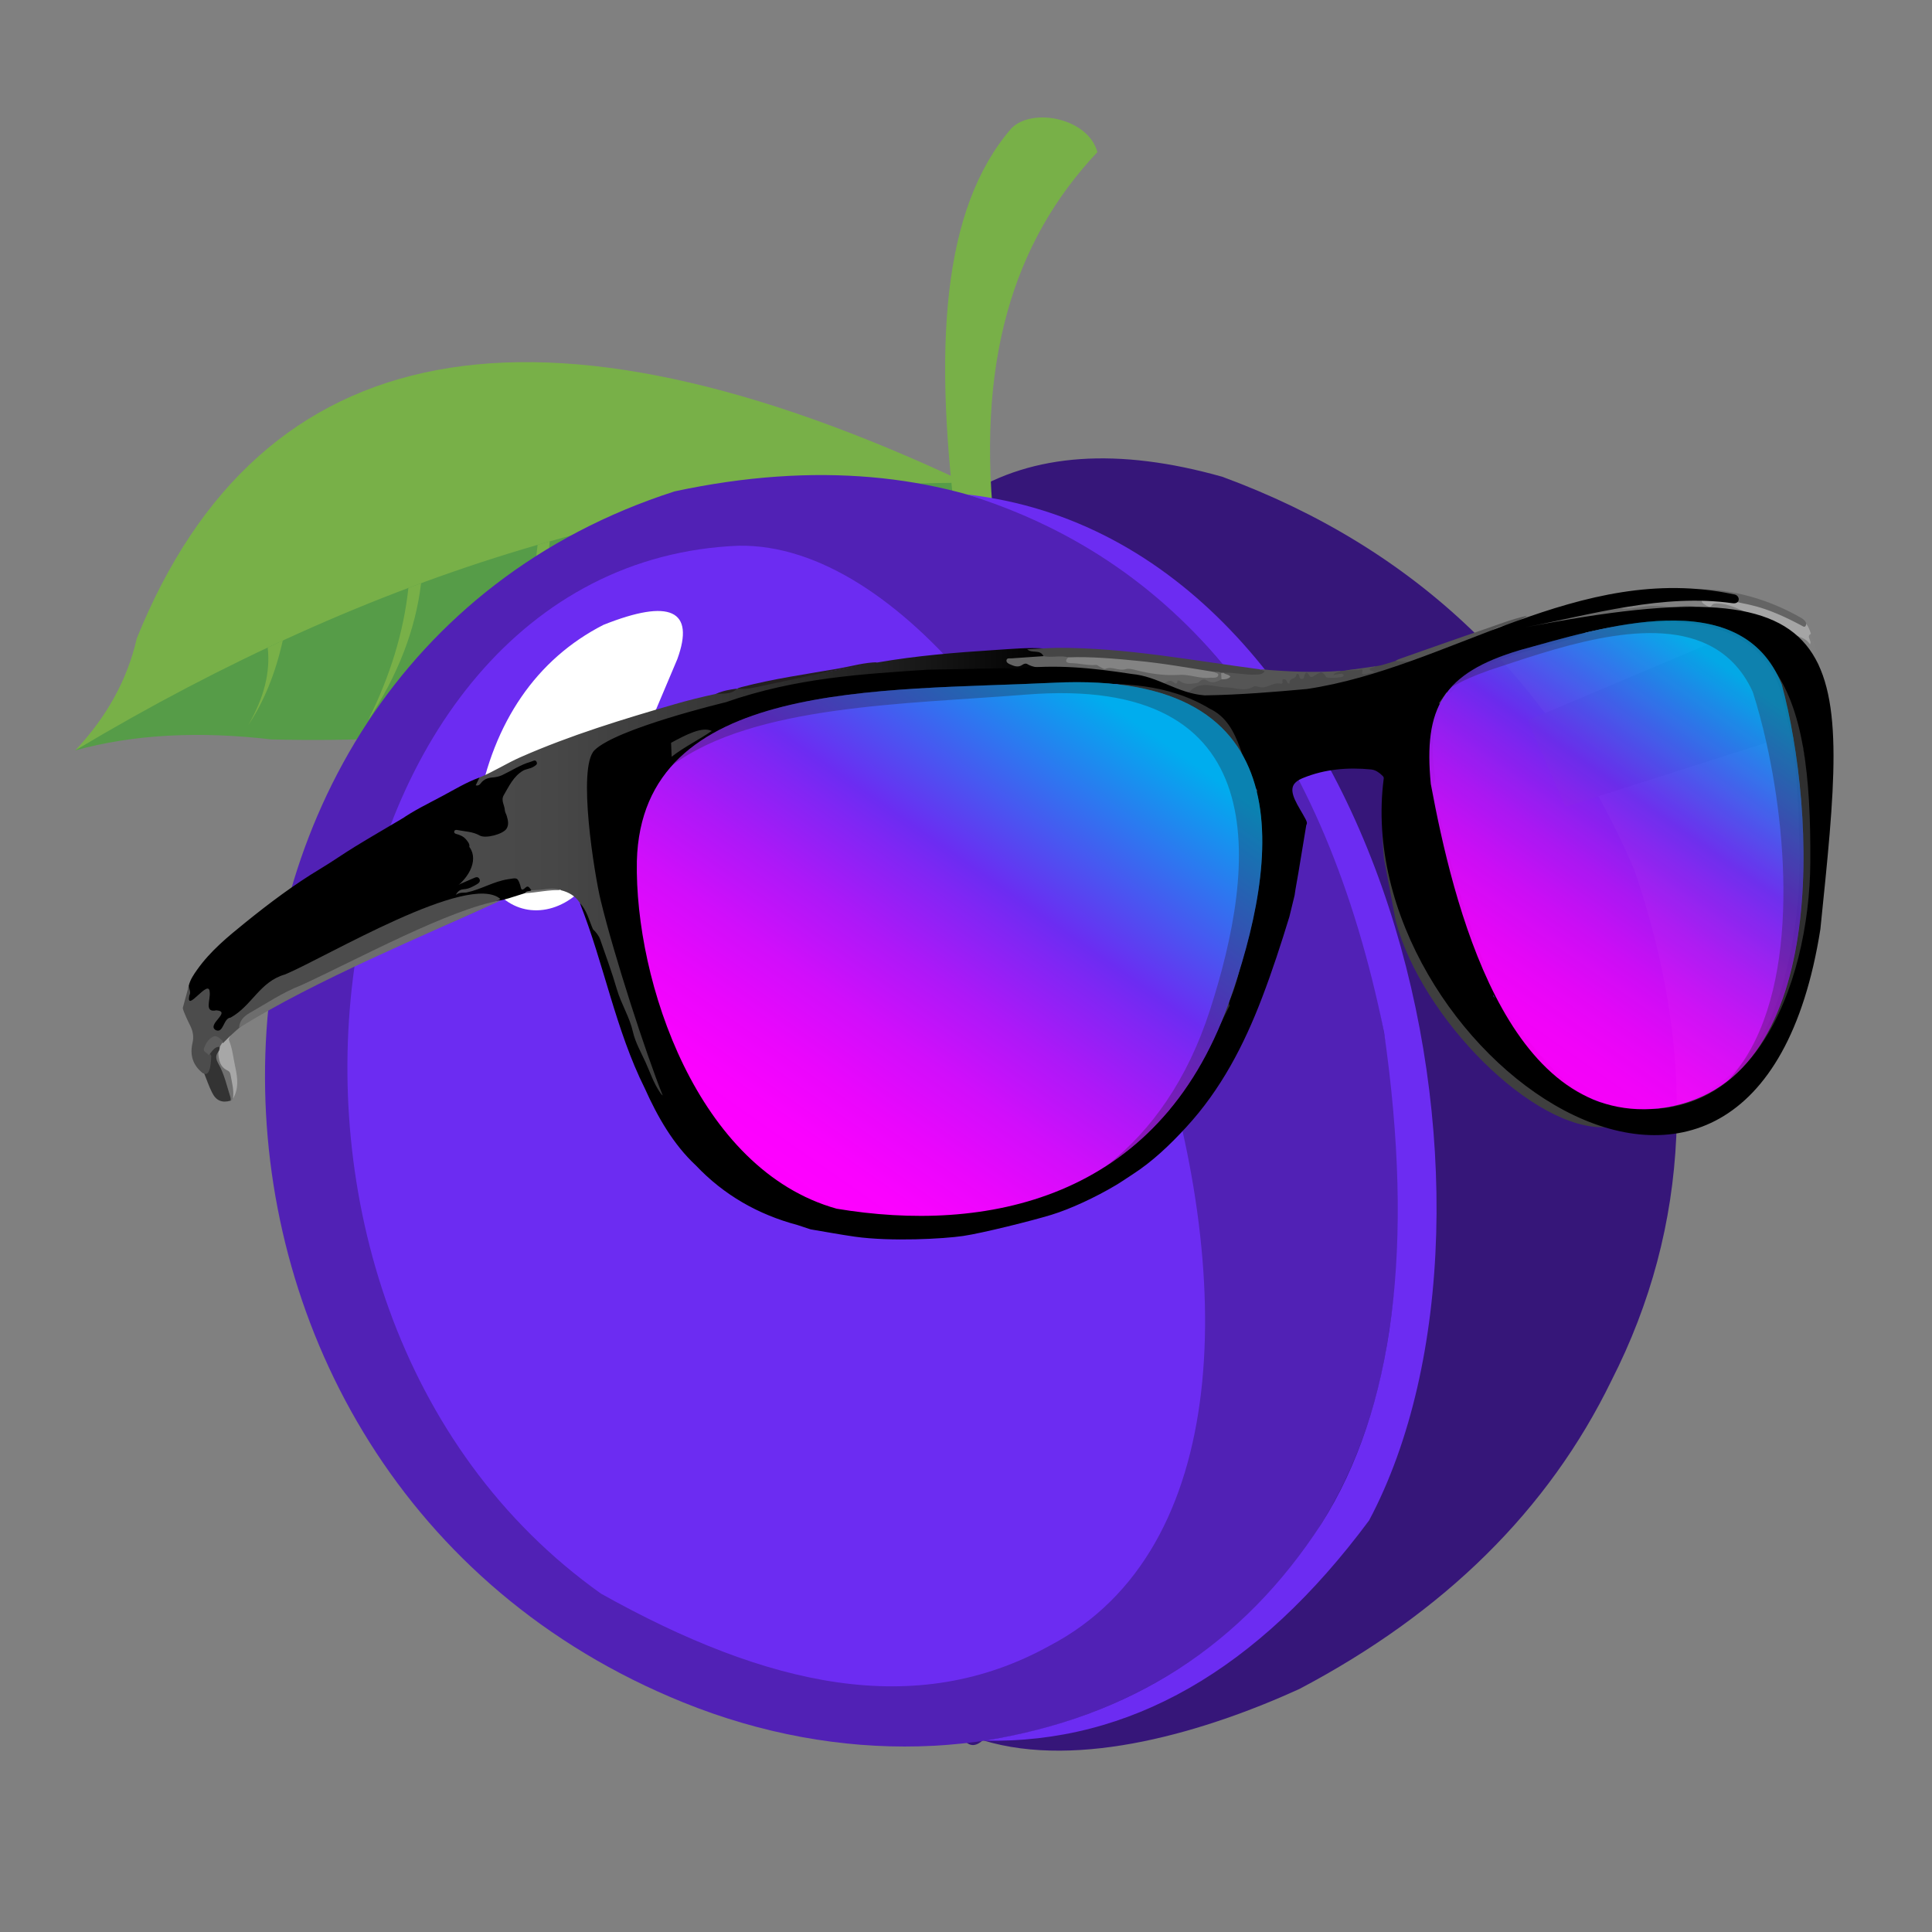 <?xml version="1.0" encoding="utf-8"?>
<!-- Generator: Adobe Illustrator 24.2.1, SVG Export Plug-In . SVG Version: 6.00 Build 0)  -->
<svg version="1.1" xmlns="http://www.w3.org/2000/svg" xmlns:xlink="http://www.w3.org/1999/xlink" x="0px" y="0px"
	 viewBox="0 0 386.64 386.64" style="enable-background:new 0 0 386.64 386.64;" xml:space="preserve">
<rect x="0" y="0" width="386.64" height="386.64" fill="#808080" stroke="none"/>
<style type="text/css">
	.st0{fill-rule:evenodd;clip-rule:evenodd;fill:#569C48;}
	.st1{fill-rule:evenodd;clip-rule:evenodd;fill:#78B048;}
	.st2{fill-rule:evenodd;clip-rule:evenodd;fill:#361679;}
	.st3{fill-rule:evenodd;clip-rule:evenodd;fill:#5121B5;}
	.st4{fill-rule:evenodd;clip-rule:evenodd;fill:#6C2CF2;}
	.st5{fill-rule:evenodd;clip-rule:evenodd;fill:#FFFFFF;}
	.st6{fill:#3F3F3F;}
	.st7{fill:url(#SVGID_1_);}
	.st8{fill:#454545;}
	.st9{fill:#4A4A4A;}
	.st10{fill:#555555;}
	.st11{fill:#333333;}
	.st12{fill:#A7A7A7;}
	.st13{fill:#4C4C4C;}
	.st14{fill:#6D6D6D;}
	.st15{fill:#231F20;}
	.st16{fill:#707070;}
	.st17{fill:#636363;}
	.st18{fill:#2F2F2F;}
	.st19{fill:#6A6A6A;}
	.st20{fill:#434343;}
	.st21{fill:#929292;}
	.st22{fill:#5C5C5C;}
	.st23{fill:#818181;}
	.st24{fill:#838383;}
	.st25{fill:#6E6E6E;}
	.st26{fill:#585858;}
	.st27{fill:#8D8D8D;}
	.st28{fill:#717171;}
	.st29{fill:#A5A5A5;}
	.st30{fill:#646464;}
	.st31{fill:#535353;}
	.st32{opacity:0.95;}
	.st33{fill:url(#SVGID_2_);}
	.st34{fill:url(#SVGID_3_);}
	.st35{opacity:0.3;}
</style>
<g id="Layer_1">
</g>
<g id="art">
	<g>
		<path class="st0" d="M15.06,150.17c47.01-40.25,106.43-58.1,178.25-53.55c-25.78,35.85-72.11,52.97-139,51.36
			C39.71,146.26,26.63,146.99,15.06,150.17L15.06,150.17z"/>
		<path class="st1" d="M193.31,96.62c-58.97-0.09-118.38,17.76-178.25,53.55c6.35-6.75,10.45-14.22,12.31-22.41
			C52.12,66.54,107.44,56.16,193.31,96.62L193.31,96.62z"/>
		<path class="st1" d="M132.94,102.76c2.11-0.42,3.16-0.63,3.16-0.63c-1.58,11.48-5.92,23.16-12.99,35.06
			C129.09,121.79,132.37,110.31,132.94,102.76L132.94,102.76z M53.57,129.59c2.01-0.94,3.02-1.41,3.02-1.41
			c-1.48,6.62-3.77,12.25-6.88,16.88C52.85,139.64,54.14,134.48,53.57,129.59L53.57,129.59z M81.73,117.66
			c1.69-0.63,2.54-0.95,2.54-0.95c-1.1,9.27-4.63,18.42-10.61,27.45C78.1,135.28,80.79,126.44,81.73,117.66L81.73,117.66z
			 M107.59,109.03c1.61-0.46,2.42-0.69,2.42-0.69c-0.9,12.14-4.91,23.47-12.02,34C103.22,131.34,106.42,120.24,107.59,109.03
			L107.59,109.03z M167.29,97.74c-1.4,0.13-3.09,0.29-3.09,0.29c-2.49,9.56-6.67,19.67-14.5,30.53
			C157.37,121.23,163.23,110.96,167.29,97.74L167.29,97.74z"/>
	</g>
	<path class="st2" d="M193.54,98.96c-9.82,177.16-8.77,260.27,3.14,249.31c19.37,5.94,44.97-1.88,63.35-10.26
		c29.04-15.29,49.86-35.85,62.45-61.7c15.78-30.97,17.31-65.05,4.58-102.25c-16.38-38.21-43.86-64.43-82.43-78.64
		C223.75,89.52,206.72,90.7,193.54,98.96L193.54,98.96z"/>
	<path class="st1" d="M191.77,108.26c4.99-0.22,7.49-0.33,7.49-0.33c-4.22-35.35,3.54-59.65,20.35-77.48
		c-1.77-6.79-13.05-9.07-17.25-4.72C188.51,41.8,186.61,69.63,191.77,108.26L191.77,108.26z"/>
	<path class="st3" d="M134.99,98.34c113.83-24.45,155.48,93.81,142.83,169.19c-10.04,67.43-78.15,98.64-141.12,73.15
		C25.12,295.52,25.74,133.48,134.99,98.34L134.99,98.34z"/>
	<path class="st4" d="M193.54,98.96c43.79,13.65,71.6,49.54,83.45,107.66c6.13,42.63,1.97,75.4-12.52,98.28
		c-15.71,24.33-38.2,38.81-67.49,43.45c29.06,0.62,54.74-14.07,77.01-44.08C307.57,241.1,277.69,108.51,193.54,98.96L193.54,98.96z"
		/>
	<path class="st4" d="M210.05,329.35c73.54-38.49,1.93-221.09-62.2-220.14c-86.48,3.43-109.45,151.5-27.57,209.72
		C153.69,337.62,183.37,344.13,210.05,329.35L210.05,329.35z"/>
	<path class="st5" d="M95.68,161.37c-3.18,25.44,20.96,27.87,26.69,5.53c3.3-11.98,6.93-20.22,13.18-35
		c3.57-9.8-1.42-12.19-14.81-6.84C107.32,131.93,98.75,144.57,95.68,161.37L95.68,161.37z"/>
</g>
<g id="shadow">
</g>
<g id="back_arm">
	<path class="st6" d="M341.71,128.97l-35.98,15.2l7.54,17.29l40.24-12.84c-0.84-3.74-1.77-7.18-2.73-10.16
		C348.64,133.78,345.48,130.78,341.71,128.97z"/>
</g>
<g id="sunglasses">
	<linearGradient id="SVGID_1_" gradientUnits="userSpaceOnUse" x1="85.367" y1="174.753" x2="209.652" y2="174.753">
		<stop  offset="0" style="stop-color:#4C4C4C"/>
		<stop  offset="0.204" style="stop-color:#474747"/>
		<stop  offset="0.459" style="stop-color:#373737"/>
		<stop  offset="0.739" style="stop-color:#1E1E1E"/>
		<stop  offset="1" style="stop-color:#000000"/>
	</linearGradient>
	<path class="st7" d="M143.27,138.87c-2.75,0.58-5.48,1.26-8.18,2.04c-10.49,3.03-20.93,6.22-30.93,10.62
		c-2.77,1.22-5.36,2.9-8.19,4.06c-0.25,0.29-0.54,0.55-0.86,0.76c-0.37,0.24-0.48,0.62-0.26,1.01c0.25,0.44,0.66,0.5,1.12,0.34
		c0.33-0.12,0.59-0.36,0.83-0.59c0.52-0.5,1.14-0.76,1.84-0.84c1.53-0.15,2.89-0.7,4.15-1.59c0.82-0.58,1.62-1.25,2.25-1.24
		c-1.11,0.05-2.54,1.6-3.5,3.16c-0.13,0.22-0.18,0.5-0.35,0.68c-1.73,1.83-1.21,3.84-0.52,5.87c0.65,1.89,0.24,2.58-1.66,3.28
		c-1.26,0.46-2.38,0.47-3.57-0.18c-1.2-0.66-2.59-0.51-3.89-0.77c-0.58-0.12-1.01,0.22-1.14,0.8c-0.13,0.56,0.19,0.89,0.71,1.05
		c0.37,0.11,0.74,0.21,1.08,0.42c1.03,0.63,1.21,1.17,0.77,2.35c-0.07,0.51-0.19,1.01-0.18,1.52c0.28,0.75-0.21,1.21-0.66,1.68
		c-0.35,0.68-1.22,0.95-1.38,1.78c0.07,0.7-0.27,1.18-0.82,1.57c-1.18,0.86-2.42,1.6-3.81,2.07c-0.71,0.24-1.05,0.6-0.37,1.25
		c1.58,0.26,2.79-0.67,4.08-1.29c1.15-0.55,2.15-1.48,3.58-1.3c0.31,0.04,0.58-0.26,0.82-0.46c-0.46,0.45-1.04,0.52-1.65,0.53
		c-0.49,0.01-0.96,0.09-1.32,0.5c-0.28,0.31-0.46,0.63-0.28,1.04c0.19,0.41,0.54,0.51,0.97,0.44c2.2-0.38,4.38-0.78,6.37-1.9
		c1.29-0.73,2.82-0.57,4.23-0.92c0.63-0.16,0.9,0.55,1.07,1.09c0.24,0.77,0.69,1.07,1.45,0.7c0.53-0.26,1.01,0.05,1.51,0.05
		c1.62-0.19,3.23-0.45,4.87-0.41c0.28,0.01,0.59-0.16,0.82,0.12c1.58,0.39,2.9,1.16,3.79,2.56c1.09,1.69,1.65,3.62,2.41,5.46
		c1.97,2.62,2.5,5.84,3.57,8.82c0.89,2.5,1.55,5.09,2.6,7.52c1.49,3.47,2.71,7.04,4.28,10.48c0.95,2.07,1.71,4.22,2.96,6.15
		c0.48,0.75,1.04,0.9,1.71,0.55c0.6-0.31,1.1-0.34,1.69-0.07c0.72,0.32,1.29,0.02,1.6-0.64c0.32-0.68,0.12-1.27-0.61-1.58
		c-1.21-0.53-1.7-1.77-2.59-2.62c-0.38-0.36-0.39-1-0.14-1.46c0.41-0.75,0.29-1.48,0.13-2.24c-0.28-1.31,0.48-2.65-0.08-3.97
		c-0.09-0.22-0.1-0.49-0.19-0.74c-0.77-2.07-1.14-4.26-1.86-6.35c-0.59-1.72-0.63-3.55-1.08-5.3c-0.04-0.16,0.12-0.31,0.19-0.47
		c0.36-1.26-0.18-2.45-0.35-3.65c-0.23-1.65-0.72-3.26-0.83-4.94c-0.03-0.49-0.2-0.93-0.7-1.14c-0.3-0.13-0.59-0.1-0.84,0.12
		c-0.44,0.4-0.25,0.91-0.21,1.47c0.02,0.08-0.21-0.05-0.03-0.05c0.04,0,0.03-0.03,0.02-0.09c-0.08-0.85-1.02-1-1.33-1.63
		c-1.36-2.75-3.68-4.99-4.35-8.1c-0.4-1.84-1.28-3.53-1.44-5.44c-0.12-1.48,0.49-2.42,1.66-3.04c1.65-0.88,2.49-2.14,2.29-4.04
		c-0.01-0.13-0.03-0.26,0.01-0.38c0.98-2.63,1.02-5.58,2.7-7.99c0.5-0.71,0.98-1.45,1.78-1.8c0.68-0.3,1.01-0.74,1.01-1.34
		c-0.29,1.78-1.34,3.4-2.07,5.13c-0.37,0.88-0.42,1.73-0.24,2.63c0.07,0.36,0.19,0.67,0.57,0.78c0.47,0.13,0.72-0.2,0.92-0.53
		c0.52-0.87,0.78-1.88,1.37-2.72c1.03-3.07,2.96-5.35,5.91-6.72c0.55-0.25,0.95-0.69,1.43-1.03c1.35-0.95,2.89-1.55,4.32-2.37
		c0.49-0.28,0.84-0.63,0.7-1.23c-0.16-0.67-0.67-0.79-1.29-0.76c-1.64,0.08-3.12,0.5-4.63,1.25c-1.97,0.97-3.98,1.92-6.07,2.67
		c-0.63,0.23-1.13,0.6-1.62,1.02c-0.71,0.62-1.44,0.72-2.07-0.08c-0.5-0.63-0.99-0.95-1.75-0.39c-0.12,0.09-0.39,0.19-0.6,0.08
		c-0.81-0.45-1.61-0.32-2.42,0.09c0.87-0.42,1.71-0.59,2.67-0.26c0.58,0.2,0.93-0.34,1.08-0.99c0.37-1.67,0.68-1.85,2.15-1.11
		c1.1,0.55,1.93,0.09,2.71-0.53c1.33-1.04,2.9-1.68,4.46-1.94c1.56-0.26,2.92-0.94,4.36-1.41c1.36-0.44,2.66-0.92,4.1-0.42
		c0.33,0.11,0.75,0.21,1.01,0.03c1.1-0.78,2.47-0.89,3.62-1.47c1.2-0.61,2.47-0.91,3.72-1.33c1.77-0.59,3.59-1,5.35-1.6
		c2.04-0.69,4.11-1.18,6.22-1.48c0.98-0.14,1.96-0.31,2.86-0.71c1.08-0.47,2.2-0.09,3.3-0.35c2-0.48,4.04-0.85,6.06-1.11
		c1.73-0.23,3.54,0.06,5.25-0.53c1.98,1.03,3.92-0.34,5.91-0.08c2.63,0.34,5.3,0.2,7.93,0.6c0.7,0.11,1.33,0.12,1.98-0.25
		c0.9-0.51,1.82-0.66,2.8-0.08c0.74,0.44,1.6,0.33,2.39,0.12c1.11-0.3,2.18-0.18,3.31-0.05c1.4,0.15,2.97,0.52,3.91-1.1
		c0.04-0.4-0.17-0.72-0.53-0.76c-1.32-0.15-2.54-0.68-3.84-0.92c-0.69-0.13-1.22,0.42-1.88,0.19c1.35-0.29,2.75-0.13,4.11-0.4
		c0.57-0.11,1.23,0.01,1.58-0.64c0.2-1.52-1-1.09-1.67-1.28c0.51-0.09,1.26,0.49,1.67-0.4c-3.34-0.24-6.67,0.09-9.99,0.3
		c-7.86,0.5-15.71,1.14-23.47,2.49c-1.79,0.31-3.59,0.59-5.37,0.97c-2.57,0.54-5.16,1-7.74,1.4c-4.3,0.67-8.45,2.04-12.79,2.48
		c-0.71,0.07-1.48,0.17-2.19,0.42l0,0C146.21,138.56,144.66,138.38,143.27,138.87z"/>
	<path d="M106.34,178.17c-0.31-0.38-0.61-1.09-1.17-0.54c-0.95,0.94-0.89,0-1.06-0.49c-0.56-1.65-0.7-1.44-2.41-1.19
		c-2.93,0.44-5.42,2.05-8.25,2.64c-0.65,0.14-1.35-0.12-2.23,0.49c0.51-0.94,1.06-1.08,1.66-1.13c0.98-0.07,1.8-0.54,2.61-1.02
		c0.38-0.22,0.72-0.58,0.44-1.06c-0.28-0.48-0.71-0.33-1.13-0.14c-3.01,1.32-6.02,2.62-9.03,3.93c-2.05,0.11-4.08,0.06-5.8-1.25
		c-0.72-0.55-1.42-0.48-2.18-0.19c-2.47,0.94-4.92,1.97-7.4,2.87c-3.21,1.17-6.33,2.54-9.48,3.85c-2.14,0.89-3.35,0.73-4.96-2.1
		c-0.21-0.37-0.45-0.62-0.93-0.59c0.82-0.14,1.42-0.68,2.02-1.17c1.79-1.46,3.68-2.8,5.59-4.08c2.9-1.94,5.78-3.93,8.78-5.7
		c3.05-1.8,6.08-3.64,9.23-5.27c0.15-0.08,0.3-0.17,0.45-0.25c0.57-0.33,1.21-0.69,0.78-1.48c-0.37-0.7-1.01-0.69-1.65-0.32
		c-3.04,1.8-6.1,3.57-9.12,5.42c-2.36,1.44-4.63,3.05-7,4.47c-5.3,3.18-10.22,6.89-15.01,10.76c-3.5,2.83-6.99,5.69-9.62,9.41
		c-0.69,0.97-1.38,1.97-1.68,3.16c-0.24,0.79,0.2,1.69-0.44,2.45c-0.19,0.23-0.05,0.67,0.24,0.93c0.3,0.26,0.63,0.17,0.97,0.06
		c0.64-0.21,0.99-0.81,1.55-1.12c0.68-0.38,1.05-0.29,1.08,0.55c0.01,0.21,0.04,0.44-0.02,0.64c-0.33,1.19-0.07,2.02,1.29,2.27
		c0.63,0.11,0.57,0.53,0.29,0.97c-0.16,0.25-0.38,0.47-0.51,0.74c-0.36,0.77-0.1,1.63,0.64,1.98c0.77,0.37,1.49,0.42,1.96-0.51
		c0.6-1.2,1.46-2.1,2.79-2.51c0.55-0.17,0.92-0.6,1.28-1.04c1.22-1.52,2.73-2.8,3.78-4.47c0.28-0.45,0.77-0.69,1.26-0.85
		c0.99-0.31,1.88-0.84,2.77-1.36c5.64-3.28,11.54-6.04,17.59-8.46c3.03-1.21,5.93-2.69,8.94-3.95c0.96-0.4,2.06-0.43,2.92-0.94
		c2.12-1.26,4.65-1,6.82-2.02c0.73-0.34,1.46-0.1,1.83,0.71c0.28,0.63,0.74,0.78,1.36,0.63c0.12,0.01,0.24-0.02,0.36-0.06
		c0.8-1.55,2.39-1.45,3.76-1.68c0.54-0.09,1.03-0.27,1.54-0.4c1.08-0.34,2.16-0.68,3.24-1.02c0.27-0.22,0.58-0.23,0.91-0.18
		C106.23,178.59,106.5,178.54,106.34,178.17z"/>
	<path class="st8" d="M209.09,129.74c-1.17,0.07-2.35,0.14-3.52,0.21c1,0.89,2.57-0.08,3.27,1.38c0.43,0.76,1.17,0.77,1.9,0.77
		c0.98,0.01,1.97-0.14,2.95-0.05c9.82,0.18,19.54,1.33,29.2,3.05c0.49,0.03,0.99-0.04,1.49,0.06c0.21,0.03,0.42,0.11,0.63,0.15
		c0.85-0.15,1.67-0.13,2.52,0.11c1.46,0.4,2.98,0.14,4.46,0.3c0.36,0.04,0.64-0.22,0.93-0.39c0.34-0.21,0.64-0.47,0.57-0.92
		c-0.09-0.6-0.58-0.34-0.92-0.37c-0.17-0.01-0.34,0-0.49-0.1c-13.44-1.76-26.8-4.34-40.43-4.29
		C210.79,129.66,209.94,129.71,209.09,129.74z"/>
	<path class="st9" d="M279.25,132.28c-1.32,0.38-2.61,0.89-3.98,1.06c-1.99,0.8-4.14,0.45-6.19,0.87c-0.24,0.02-0.49,0.04-0.73,0.06
		c-0.42,0.3-0.92,0.1-1.36,0.23c-0.26,0.07-0.5,0.21-0.46,0.52c0.04,0.29,0.28,0.35,0.54,0.36c-0.17,0.01-0.4,0.06-0.5-0.04
		c-1.07-1.06-2.34-0.66-3.59-0.58c-0.73,0.04-1.48-0.08-2.19-0.14c-1.48-0.12-2.66,0.77-4.07,0.83c-0.78,0.04-1.56,0.57-2.33,0.86
		c-0.96,0.36-1.87,0.51-2.86,0.46c-0.48-0.02-0.94,0.04-1.39,0.19c-0.96,0.32-1.85,0.34-2.87-0.01c-0.94-0.33-2.03-0.08-3.04-0.01
		c-0.62,0.04-1.17-0.04-1.74-0.26c-1.6-0.62-3.85,0.25-4.75,1.81c1.02,0.97,2.35,1.3,3.62,1.24c1.92-0.1,3.81-0.1,5.73-0.08
		c2.54,0.02,5.11,0.09,7.65-0.4c1.52-0.3,3.06-0.51,4.65-0.5c3.05,0.01,6-0.75,8.82-1.92c1.06-0.44,2.16-0.52,3.28-0.28
		c0.79,0.18,1.54,0.12,2.21-0.38c1-0.75,2.22-0.53,3.33-0.78c1.81-0.41,3.44-1.31,5.26-1.65c0.59-0.11,0.95-0.55,0.96-1.21
		c-0.14-0.59-0.54-0.89-1.11-0.76C281.18,131.99,280.15,131.76,279.25,132.28z"/>
	<path class="st10" d="M237.89,138.39c0.08-0.01,0.2,0,0.25-0.05c2.24-2.24,4.82-0.8,7.3-0.78c1.76,0.01,3.56,0.91,5.32-0.1
		c0.55-0.32,1.17,0.08,1.76,0.1c1.33,0.04,2.4-1.09,3.76-0.73c0.04,0.01,0.08-0.02,0.13-0.02c0.61-0.03-0.16-0.91,0.56-0.89
		c0.57,0.02,0.49,0.66,0.86,0.85c0.07,0.04,0.16,0.01,0.24,0.02c-0.19-1.07,1.05-0.86,1.32-1.5c0.08-0.18-0.01-0.46,0.3-0.42
		c0.26,0.03,0.29,0.27,0.33,0.49c0.04,0.28,0.17,0.5,0.47,0.52c0.4,0.03,0.44-0.27,0.52-0.58c0.18-0.74,0.56-0.91,0.98-0.18
		c0.33,0.58,0.58,0.36,1.01,0.11c0.8-0.46,1.68-1.2,2.36,0.23c0.17,0.35,3.22,0.19,3.46-0.13c0.06-0.08,0.09-0.3,0.05-0.33
		c-0.13-0.09-0.31-0.19-0.45-0.17c-0.45,0.05-0.9,0.15-1.59,0.27c0.47-0.71,1.17-0.46,1.52-0.85c-5.44,0.42-10.86,0.13-16.27-0.32
		c0.31,0.12,0.63,0.24,1.01,0.39c-0.47,0.71-1.12,0.65-1.81,0.68c-2.15,0.11-4.26-0.45-6.4-0.38c-0.14,0.37-0.06,0.89-0.66,0.92
		c-0.83,0.52-1.64,0.76-2.57,0.16c-0.49-0.32-1.06-0.16-1.61,0c-1.28,0.38-2.53,0.41-3.88,0.03c-1.43-0.4-2.96-0.47-4.01,1.01
		c0,0.33,0.12,0.64,0.45,0.68c1.6,0.18,3.02,1.04,4.63,1.18C237.5,138.65,237.72,138.63,237.89,138.39z"/>
	<path class="st11" d="M41.72,211.17c-0.28,1.22-0.57,2.45-0.85,3.67c0.51,1.27,0.95,2.57,1.56,3.79c0.82,1.67,2.03,2.14,3.75,1.63
		c0.77-0.94-0.01-1.87-0.1-2.77c-0.15-1.45-0.71-2.81-1.5-4.06c-0.56-0.88-0.68-1.81-0.18-2.77c0.12-0.43,0.19-0.85-0.08-1.26
		c-0.95-0.68-2.16-0.18-2.47,1.03C41.77,210.67,41.89,210.94,41.72,211.17z"/>
	<path class="st10" d="M279.25,132.28c0.86,0.05,1.73,0.14,2.59,0.12c0.37-0.01,0.73-0.17,1.11-0.03c0.5,0.63,1.09,0.27,1.65,0.14
		c0.5-0.12,0.96-0.35,1.44-0.54c0.47-0.46,1.12-0.63,1.65-0.99c0.03-0.06,0.05-0.12,0.08-0.18c0.26-0.43,0.7-0.66,1.15-0.76
		c2.79-0.63,5.3-2.05,8.03-2.84c0.32-0.09,0.67-0.22,0.9-0.45c1.4-1.34,3.14-1.67,4.98-1.7c0.22,0,0.48,0.01,0.57-0.19
		c0.45-0.95,1.55-1,2.23-1.63c-2.95,0.62-5.74,1.74-8.58,2.71c-5.69,1.93-11.34,3.95-17.01,5.94
		C279.76,131.97,279.51,132.14,279.25,132.28z"/>
	<path class="st12" d="M43.97,209.5c0,0.36-0.07,0.7-0.28,1c-0.5,1.34,0.02,2.66,0.87,3.43c1.31,1.18,1.21,2.72,1.62,4.11
		c0.17,0.59,0.24,1.25,0.44,1.86c1.18-2.03,0.95-4.14,0.47-6.31c-0.4-1.82-0.55-3.68-1.27-5.43c-0.1-0.24,0.18-0.63,0.29-0.95
		c-0.69,0.15-0.82,0.99-1.46,1.2C43.91,208.46,43.98,209,43.97,209.5z"/>
	<path class="st13" d="M37.8,197.22c-0.03,0.67,0.5,1.31,0.09,2c-0.74,3.7,3.92-3.51,4.07-0.72c0.24,1.49-1.22,4.24,1.35,3.69
		c3.14,0.28-2.12,2.85-0.1,3.98c1.54,0.65,1.49-2.42,2.93-2.52c4.3-2.37,5.83-7.22,10.93-8.65c8.3-3.5,36.8-20.6,43.08-15.08
		c-16.66,9.03-42.06,14.76-55.51,28.82c-2.04-1.26-3.61,0.68-2.36,2.56c-0.08,2.85-0.62,3.93-1.42,3.54c0,0.08-0.21-0.12-0.22-0.03
		c-2.04-1.58-2.69-3.64-2.11-6.12c0.29-1.22,0.08-2.37-0.48-3.47c-0.29-0.57-1.41-2.86-1.47-3.51L37.8,197.22z"/>
	<path class="st14" d="M47.86,205.68c15.58-9.68,36.93-18.4,52.44-25.51c-10.3,1.72-28.78,11.84-40.05,17.01l0,0
		c-3.64,1.4-6.92,3.63-10.31,5.55C48.79,203.4,47.93,204.25,47.86,205.68z M60.26,197.18L60.26,197.18L60.26,197.18z"/>
	<path class="st15" d="M147.53,137.8c1.9,0.24,3.72-0.27,5.53-0.65c7.23-1.5,14.41-3.21,21.72-4.31c0.29-0.04,0.55-0.21,0.83-0.31
		c-2.59,0.04-5.07,0.77-7.59,1.22c-6.57,1.15-13.19,2.07-19.66,3.76C148.08,137.58,147.81,137.7,147.53,137.8z"/>
	<path class="st16" d="M46.61,219.9c0.27-1.69-0.21-3.31-0.5-4.94c-0.06-0.32-0.25-0.57-0.52-0.7c-1.64-0.75-1.84-2.21-1.91-3.75
		c-0.63,0.75-0.43,1.56-0.02,2.27c1.23,2.15,1.74,4.54,2.47,6.86c0.06,0.2,0.03,0.42,0.04,0.63
		C46.32,220.14,46.47,220.02,46.61,219.9z"/>
	<path class="st6" d="M279.33,184.36c5.16,19.35,27.62,42.11,42.21,41.21c-25.99-8.16-44.77-37.69-43.54-63.23
		c-1.78-5.36-1.36,7.06-1.03,9.53 M278.9,182.36c-0.02-0.04-0.03-0.09-0.04-0.13"/>
	<path class="st10" d="M269.08,134.21c0.89-0.04,1.78-0.13,2.66-0.11c0.3,0.01,1.23-0.61,0.83,0.59c-0.08,0.23,0.37,0.25,0.62,0.2
		c0.58-0.1,1.15-0.22,1.8-0.34c-0.23-0.39-0.83-0.11-0.89-0.65c0.24-0.41,0.86-0.2,1.16-0.56
		C273.21,133.63,271.14,133.92,269.08,134.21z"/>
	<path class="st14" d="M106.34,178.17c-0.37,0.29-1.01,0.02-1.26,0.58c2.4-0.11,4.75-0.72,7.17-0.61c-1.15-0.46-2.32-0.31-3.5-0.15
		C107.96,178.1,107.14,178.11,106.34,178.17z"/>
	<path class="st15" d="M143.27,138.87c1.48-0.12,3.07,0.18,4.26-1.07C146.07,137.99,144.62,138.24,143.27,138.87z"/>
	<path class="st17" d="M209.49,133.89c0.93,1.25,2.32,0.57,3.3,0.44c1.71-0.22,3.29,0.22,4.92,0.33c2.76,0.19,5.51,0.66,8.27,0.87
		c1.16,0.09,2.31,0.14,3.36,0.66c0.97,0.49,2.02,0.3,3.02,0.47c0.45,0.19,0.83-0.02,1.21-0.23c0.4-0.23,0.8-0.26,1.2,0.05
		c0.35,0.27,0.71,0.61,0.88-0.18c0.04-0.2,0.3-0.12,0.43-0.02c0.88,0.65,1.82,0.64,2.86,0.49c0.43-0.06,0.77-0.02,1.1-0.37
		c0.39-0.42,0.98-0.55,1.42-0.26c1.08,0.71,2.03,0.36,2.99-0.2c0.41-0.46,0.34-0.88-0.07-1.3c-0.41-0.24-0.85-0.21-1.3-0.18
		c-0.51,0.98-1.41,0.53-2.06,0.41c-0.9-0.16-1.88-0.17-2.7-0.67c-0.19-0.12-0.43-0.14-0.6-0.11c-3.61,0.61-7.16-0.06-10.67-0.64
		c-1.8-0.3-3.56-0.23-5.34-0.29c-0.3-0.01-0.62,0.02-0.88-0.14c-1.86-1.16-3.99-0.67-5.99-1c-0.43-0.07-0.92,0.15-1.07-0.49
		c-1.63-0.41-3.3,0.13-4.93-0.22c-2.17,0.15-4.34,0.3-6.51,0.45c-0.33,0.02-0.77-0.11-0.89,0.3c-0.13,0.46,0.31,0.72,0.63,0.86
		c0.81,0.36,1.67,0.74,2.54,0.12c0.31-0.22,0.66-0.32,0.96-0.15C206.78,133.62,208.18,133.58,209.49,133.89z"/>
	<path class="st17" d="M121.83,158.91c0.22-0.03,0.29-0.18,0.24-0.36c-0.08-0.28-0.14-0.62-0.5-0.66c-0.27-0.03-0.36,0.21-0.32,0.43
		C121.3,158.64,121.49,158.85,121.83,158.91z"/>
	<path class="st14" d="M93.37,171.76c-0.25,0.69-0.49,1.39-0.74,2.08c0.69-0.33,0.91-0.99,1.12-1.64
		C93.84,171.93,93.76,171.67,93.37,171.76z"/>
	<path class="st18" d="M334.92,221.38c-0.17,0.01-0.33,0.03-0.5,0.04c-0.13,0.21-0.65,0.1-0.47,0.52c0.08,0.19,0.33,0.17,0.5,0
		c2.62-0.05,5.02-0.91,7.36-1.99c1.21-0.76,2.62-1.13,3.75-2.03l0,0c2.18-1.51,4.2-3.21,6.01-5.17c0.58-0.63,1.05-1.33,1.57-1.99
		c0.41-1.15,1.18-2.1,1.86-3.07c2.7-3.85,3.99-8.29,5.26-12.69c1.55-5.39,2.37-10.95,2.55-16.57c0.16-4.87,0.51-9.76-0.09-14.62
		c-0.43-3.43-0.62-6.89-1.16-10.32c-0.34-2.19-0.96-4.4-0.7-6.73c0.13-1.17-0.29-2.47-0.68-3.63c-1.15-3.48-1.62-7.18-3.39-10.47
		c-0.94-1.75-2.28-2.96-3.92-4.14c-2.07-1.48-4.37-2.27-6.59-3.34c-1.07-0.52-2.18-0.76-3.36-0.51c-0.32,0.07-0.6,0.13-0.53,0.56
		c4.82,1.45,8.93,3.96,11.74,8.23c2.09,3.17,2.74,6.87,3.58,10.51c1.88,8.09,2.13,16.33,2.38,24.55c0.17,5.51-0.08,11.04-0.85,16.54
		c-0.82,5.85-2.1,11.56-4.21,17.06c-2.78,7.25-7.37,13-14.24,16.82c-1.24,0.69-2.48,1.36-3.83,1.8
		C336.3,221.02,335.46,220.72,334.92,221.38z"/>
	<path class="st19" d="M344.36,123.56c-0.2-1.14-1.69-1.15-1.95-2.22c0,0,0,0,0,0c-1.54-0.62-3.27-0.06-4.79-0.77
		c-0.42-0.2-0.81-0.17-1.24-0.05c-0.87,0.25-1.77,0.42-2.66,0.23c-2.17-0.47-4.36-0.13-6.47,0.13c-1.66,0.2-3.36,0.05-4.99,0.48
		c-0.43,0.11-0.73,0-1.01-0.28c-3.42,0.55-6.82,1.17-10.13,2.25c-2.64,0.86-5.31,1.62-7.97,2.43c-0.24,0.07-0.53,0.13-0.7,0.29
		c-0.27,0.25-0.94,0.42-0.52,0.95c0.29,0.37,0.75,0.31,1.1-0.11c0.74-0.89,1.92-1.08,2.82-0.93c2.13,0.35,4.12-0.55,6.2-0.36
		c0.4,0.04,0.74-0.2,1.08-0.37c0.57-0.29,1.24-0.92,1.71-0.79c1.43,0.39,2.67-0.14,4.01-0.3c1.41-0.17,2.88-0.02,4.32-0.24
		c0.55-0.09,0.92,0.08,1.12,0.6c3.23-0.36,6.45-0.75,9.69-1.07C337.44,123.06,340.9,123.38,344.36,123.56z"/>
	<path class="st19" d="M350.38,125.01c-0.53-0.56-1.5-0.71-1.55-1.71c-0.01-0.15-0.16-0.23-0.29-0.16c-1.08,0.6-1.81,0.04-2.71-0.56
		c-0.66-0.44-0.68,0.59-0.96,0.99C346.62,124.4,348.53,124.56,350.38,125.01z"/>
	<path class="st20" d="M353.13,210.76c-1.58,1.49-2.95,3.18-4.55,4.66c-0.65,0.6-1.41,0.94-2.05,1.49
		c-0.36,0.31-0.75,0.58-0.97,1.01c2.09-0.9,3.66-2.47,5.19-4.07C351.65,212.91,352.86,212.2,353.13,210.76z"/>
	<path class="st20" d="M334.45,221.94c-0.37-0.15-0.13-0.34-0.03-0.52c-0.85,0.14-1.7,0.27-2.55,0.41
		c-0.25,0.14-0.49,0.28-1.08,0.61C332.25,222.16,333.42,222.76,334.45,221.94z"/>
	<path class="st9" d="M328.68,124.76c1.97-0.11,3.95-0.23,5.92-0.34C332.61,124.11,330.63,124.23,328.68,124.76z"/>
	<path class="st20" d="M345.56,217.92c-1.26,0.65-2.68,1.03-3.75,2.03C343.18,219.49,344.54,219.03,345.56,217.92z"/>
	<path class="st18" d="M338.75,124.66c0.34-0.01,0.67-0.02,1.01-0.02c0.32-0.19,0.41-0.43,0.08-0.68c-0.27-0.21-0.6-0.33-0.94-0.16
		C338.48,124,338.61,124.34,338.75,124.66z"/>
	<path class="st21" d="M229.26,227.66c-0.1-0.24-0.19-0.48-0.29-0.71c-0.69-0.1-0.91,0.55-1.34,0.85c-3.14,2.23-6.22,4.55-9.6,6.44
		c-4.07,2.28-8.28,4.23-12.74,5.62c-2.09,0.65-4.18,1.36-6.38,1.58c-0.37,0.04-0.64,0.12-0.78,0.47c0.38,0.63,1.01,0.35,1.55,0.42
		c4.84-1.17,9.57-2.66,14.12-4.7C219.46,235.1,224.56,231.69,229.26,227.66z"/>
	<path class="st21" d="M232.93,224.09c-1.38,0.26-2.06,1.44-2.99,2.28c-0.17,0.15,0.07,0.37,0.29,0.45
		C231.13,225.91,232.03,225,232.93,224.09z"/>
	<path class="st17" d="M124.64,203.93c-0.03,1.33,0.44,2.5,1.23,3.55C125.84,206.16,125.54,204.94,124.64,203.93z"/>
	<path class="st22" d="M43.97,209.5c0.23-0.36,0.45-0.73,0.68-1.09c-0.59-0.46-1.15-1.3-1.94-0.97c-0.95,0.41-1.52,1.33-1.87,2.33
		c-0.29,0.83,0.71,0.85,0.88,1.39C42.45,210.59,42.76,209.44,43.97,209.5z"/>
	<path class="st23" d="M321.25,121.07c0.1,0.63,0.43,0.9,1.08,0.68c0.32-0.11,0.7-0.33,0.98-0.24c2.04,0.66,4.1,0.08,6.06-0.17
		c2.45-0.31,4.83,0.36,7.31-0.05c1.42-0.24,3.23,0.15,4.8,0.54c0.63,0.16,0.75-0.1,0.93-0.5c-0.44-0.47-1.14-0.68-1.43-1.37
		c0.55-0.34,1.12-0.02,1.62-0.19c-1.27-0.58-2.61-0.31-3.92-0.35c-2.95-0.09-5.88,0.08-8.8,0.53
		C327.01,120.41,324.12,120.71,321.25,121.07z"/>
	<path class="st24" d="M213.76,131.55c-0.87,0.88-0.13,1.16,0.54,1.16c1.7,0,3.36,0.52,5.07,0.36c0.24-0.02,0.51,0.27,0.78,0.39
		c0.35,0.16,0.8,0.51,1.04,0.41c1.36-0.6,2.65,0.49,4.12,0.04c0.74-0.23,2.09,0.24,3.14,0.47c2.48,0.55,5.09,0.85,7.5,0.68
		c2.23-0.15,4.19,0.85,6.32,0.56c0.17-0.02,0.34,0.03,0.51,0.02c0.39-0.02,0.87-0.04,1-0.43c0.19-0.55-0.5-0.45-0.71-0.73
		c-5.2-0.83-10.38-1.76-15.62-2.25C222.91,131.79,218.35,131.38,213.76,131.55z"/>
	<path class="st24" d="M244.38,134.65c0.02,0.43,0.05,0.86,0.07,1.3c0.62,0,1.25,0.02,1.78-0.52c-0.32-0.52-1.01-0.38-1.35-0.79
		C244.71,134.64,244.55,134.65,244.38,134.65z"/>
	<path class="st9" d="M285.99,131.41c0.81,0.43,1.52,0.56,1.77-0.62C287.11,130.82,286.47,130.89,285.99,131.41z"/>
	<path class="st18" d="M245.26,201.19c-0.24,0.78-0.47,1.55-0.71,2.33c-1,3.05-2.61,5.84-3.7,8.85c2.04-3.47,3.85-7.05,5.43-10.75
		c0.3-2.33,1.54-4.34,2.11-6.6c1.07-4.28,2.18-8.57,2.61-12.94c0.26-2.6,0.62-5.23,0.84-7.84c0.45-5.38,0.14-10.69-0.12-16.03
		c-0.4-0.19-0.53-0.54-0.56-0.94c-0.22-4.01-1.86-7.57-3.82-10.93c-2.1-3.59-5.31-5.91-9.33-7.11c-2.83-0.84-5.74-1.37-8.5-2.44
		c-0.87-0.34-1.85-0.26-2.77-0.46c-0.86-0.19-1.77-0.12-2.63-0.47c-0.37-0.15-0.84-0.03-1.18,0.3c0.08,0.4,0.49,0.28,0.69,0.48
		c0.05,0.45,0.31,0.72,0.74,0.76c2.57,0.23,5.03,1.06,7.58,1.36c2.16,0.45,4.09,1.48,6.04,2.44c7.22,3.59,10.69,9.65,11.34,17.51
		c0.11,1.19,0.21,2.39,0.59,3.53c0.23,0.68,0.1,1.35,0.02,2.02c-0.12,1.01-0.27,2.03,0.17,3.02c0.1,0.12,0.23,0.22,0.36,0.3
		c0.17,4.12-0.26,8.2-0.6,12.29c-0.46,5.6-1.42,11.11-2.98,16.51c-0.08,0.29-0.2,0.56-0.3,0.84
		C245.94,198.49,245.14,199.69,245.26,201.19z"/>
	<path class="st25" d="M130.25,159.48c0.62,0.01,1.07-0.11,1.06-0.91c0-0.61,0.36-1.19,0.82-1.56c1.83-1.49,3.34-3.38,5.72-4.17
		c1.41-0.47,2.43-1.68,3.76-2.4c3.08-1.66,6.33-2.8,9.64-3.79c2.78-0.83,5.55-1.77,8.45-2.15c0.66-0.09,1.13-0.59,1.59-1.04
		c-2.24,0.56-4.5,1.05-6.72,1.7c-5.35,1.57-10.64,3.33-15.58,5.96c-2.45,1.31-4.79,2.85-6.71,4.88
		C131.39,156.94,130.4,158.01,130.25,159.48z"/>
	<path class="st25" d="M162.33,143.39c1.21,0.38,2.4-0.06,3.51-0.32c3.2-0.75,6.45-1.23,9.68-1.74c0.52-0.08,1.03-0.12,1.35-0.6
		c-3.67,0.5-7.33,1.06-10.95,1.85C164.73,142.83,163.47,142.87,162.33,143.39z"/>
	<path class="st9" d="M287.88,141.11c0.63-0.89,1.26-1.78,1.89-2.67c-0.69-1.1-1.41-1.3-2.39-0.53c-0.46,0.36-0.84,0.5-1.39,0.33
		c-0.53-0.17-1.01,0.03-1.44,0.35c-0.95,0.72-2.02,0.89-3.17,0.72c-0.61-0.09-1.2-0.15-1.69,0.34c-0.23,0.23-0.53,0.36-0.82,0.19
		c-1.52-0.85-2.79,0.18-4.14,0.54c-1.08,0.29-2.07,1.34-3.23,0.09c-0.33-0.36-0.75,0.14-1.1,0.39c-0.58,0.42-0.99,0.8-1.99,0.44
		c-0.66-0.24-2.17-0.79-2.98,0.45c-0.28,0.43-0.7,0.51-1.13,0.32c-1.86-0.82-3.64-0.09-5.43,0.29c-0.32,0.07-0.6,0.35-0.97,0.18
		c-2.29-1.04-4.62-0.53-6.94-0.13c-0.64,0.11-1.27,0.19-1.91,0.11c-0.35-0.04-0.7-0.03-0.89,0.35c-0.19,0.39-0.12,0.79,0.21,1.05
		c0.75,0.59,0.87,1.19,0.21,1.95c-0.35,0.4-0.18,0.89,0.06,1.33c0.24,0.45,0.48,0.9,0.72,1.36c0.62-0.84-0.09-1.96,0.58-2.81
		c0.52,0.09,0.51,0.79,1.15,0.88c0.03-0.66,0.14-1.3-0.48-1.79c-0.17-0.14-0.36-0.26-0.31-0.51c0.07-0.38,0.45-0.78,0.67-0.63
		c0.85,0.55,1.46-1.62,2.21-0.2c0.72,1.37,1.68,1.27,2.78,0.68c0.74-0.4,1.45-0.52,2.18-0.07c1.21,0.74,2.42-0.05,3.44-0.32
		c1.99-0.53,4.05-0.63,6.01-1.22c0.29-0.09,0.57-0.19,0.85-0.28c0.2-0.07,0.46-0.17,0.52,0.13c0.3,1.64,1.4,0.76,1.93,0.44
		c0.94-0.58,1.78-0.64,2.8-0.39c1,0.25,2.01,0.07,3.04-0.08c1.81-0.27,3.43-0.99,5.1-1.61c0.6-0.23,1.27-0.13,1.91-0.07
		c0.51,0.05,1.05,0.13,1.53,0c0.86-0.23,1.78-1.15,2.27,0.44C287.52,141.17,287.75,141.13,287.88,141.11z"/>
	<path class="st13" d="M128.26,150.11c0.09-0.08,0.27-0.2,0.38-0.37c0.23-0.36,0.56-0.84,0.03-1.11c-0.65-0.33-1.15-1.11-2.04-0.79
		c-0.12,0.04-0.23,0.26-0.25,0.41C126.32,148.61,127.81,150.14,128.26,150.11z"/>
	<path class="st26" d="M89.71,172.18c-0.04-0.48-0.12-0.93-0.67-1.12c-1.51-0.53-4.95,1.73-5.05,3.34
		c-0.06,0.85,0.16,1.05,1.13,0.87c1.64-0.31,2.84-1.31,4.19-2.11C89.72,172.91,89.72,172.57,89.71,172.18z"/>
	<path class="st27" d="M276.45,153.93c1.84,2.09,0.97,4.54,0.94,6.88c0.56-0.44,0.7-1.05,0.66-1.72c-0.06-1.15-0.13-2.3-0.19-3.45
		C277.5,154.98,277.29,154.2,276.45,153.93z"/>
	<path class="st25" d="M191.63,189.38c1.66-0.39,3.32-0.8,4.92-1.39c1.14-0.42,2.53-0.1,3.44-1.17c-2.14,0.64-4.41,0.73-6.53,1.49
		C192.8,188.55,192.09,188.76,191.63,189.38z"/>
	<path class="st17" d="M245.26,201.19c0.75-1.22,0.94-2.62,1.31-3.96c-1.09,0.8-1.23,2.32-2.36,3.11c-0.25,0.18-0.1,0.48,0.27,0.47
		C244.82,200.8,245.06,200.96,245.26,201.19z"/>
	<path class="st28" d="M249.92,158.29c0.18,3.01,0.35,6.03,0.53,9.04C250.66,164.3,250.45,161.29,249.92,158.29z"/>
	<path class="st23" d="M344.36,123.56c0.17,0,0.34,0.01,0.51,0.01c0.54-0.26,0.99-0.1,1.57,0.07c1.34,0.4,2.71,0.67,3.94,1.36
		c0.17,0.08,0.35,0.16,0.52,0.24c2.39,0.92,4.31,2.54,6.17,4.24c0.42,0.38,0.83,0.59,1.38,0.77c1.92,0.65,4.05,1.08,4.67,3.53
		c0.15,0.57,0.54,1.16,1.29,1.27c0.27-0.86,0.08-1.71-0.16-2.52c-0.57-1.91-1.22-3.8-1.84-5.7c-1.06,0.71-1.9-0.13-2.82-0.4
		c-0.42-0.12-0.81-0.28-1.1-0.62c-0.41-0.49-0.93-0.61-1.56-0.7c-1.6-0.23-2.91-1.23-4.21-2.07c-1.5-0.97-3.15-1.37-4.77-1.91
		c-1.42-0.47-2.89-0.67-4.38-0.81c-0.96-0.09-1.37,0.19-1.48,1.08C342.07,122.93,343.53,122.92,344.36,123.56z"/>
	<path class="st29" d="M342.41,121.34c0.26-0.42,0.55-0.59,1.14-0.58c2.46,0.03,4.51,1.24,6.72,2.04c2.12,0.76,3.97,1.87,5.81,3.07
		c0.27,0.18,0.54,0.21,0.85,0.09c0.19-0.07,0.54-0.17,0.59-0.1c1.18,1.62,3.58,1.29,4.7,3.09c0.47-0.75-0.86-1.54,0.19-2.11
		c-0.24-0.7-0.46-1.4-0.93-1.98c-1.65-0.57-3.15-1.48-4.7-2.25c-2.36-1.16-4.9-1.73-7.4-2.44c-0.92-0.26-1.71,0.56-2.6,0.15
		c-1.39-0.18-2.79-0.35-4.18-0.53c-0.35-0.2-0.75,0.01-1.11-0.14c-0.32-0.13-0.67-0.25-0.86,0.17c-0.2,0.45-0.03,0.83,0.38,1.06
		c0.38,0.22,0.72,0.57,1.21,0.56C342.28,121.4,342.34,121.37,342.41,121.34z"/>
	<path class="st19" d="M364.41,135.06c-0.42-0.83-0.27-2-0.74-2.56c-0.63-0.75-1.45-1.59-2.49-1.94c-1.04-0.34-1.76-1.24-3.1-1.21
		c-0.76,0.01-1.42-1.48-2.47-1.8c-1.48-0.45-2.4-1.88-3.94-2.17c-0.25-0.05-0.5-0.09-0.76-0.13c3.6,1.85,5.84,5.11,8.39,8.06
		c0.08,0.09,0.19,0.27,0.26,0.26c1.47-0.23,2.2,1.04,3.28,1.59c0.61,0.31,0.79,1.17,1.61,1.16
		C364.42,135.9,364.42,135.48,364.41,135.06z"/>
	<path class="st30" d="M346.77,120.31c1.16,0.25,2.33,0.48,3.48,0.74c3.6,0.82,6.92,2.36,10.16,4.07c0.46,0.25,0.93,0.66,1.06-0.28
		c-0.12-0.61-0.61-0.96-1.07-1.22c-6.44-3.67-13.35-5.66-20.79-5.74c1.74,0.24,3.43,0.88,5.22,0.78c0.8-0.05,1.51,0.26,2.18,0.65
		c0.25,0.14,0.61,0.25,0.5,0.63C347.43,120.32,347.05,120.25,346.77,120.31z"/>
	<path class="st31" d="M186.51,243.09c-5.83,0.13-12.17-0.3-18.83-2.14"/>
	<g>
		<path d="M107.39,152.48c-0.26-0.54-0.72-0.16-1.12-0.05c-2.08,0.59-3.86,1.79-5.79,2.7c-0.62,0.29-1.28,0.41-1.98,0.47
			c-0.86,0.07-1.67,0.34-2.24,1.1c-0.22,0.29-0.49,0.61-1.06,0.46c0.26-0.54,0.51-1.05,0.76-1.56c-2.61,0.94-4.98,2.39-7.41,3.69
			c-2.81,1.51-5.7,2.88-8.32,4.72c0.5,0.03,1.06,0.2,1.16,0.65c0.11,0.51-0.56,0.54-0.9,0.74c-2.56,1.52-5.31,2.71-7.71,4.49
			c-0.14,0.1-0.3,0.28-0.43,0.27c-1.26-0.19-1.75,0.95-2.59,1.48c-2.77,1.78-5.58,3.48-8.27,5.37c-2.69,1.89-5.25,3.96-7.86,5.96
			c-0.08,0.06-0.09,0.22-0.15,0.38c0.8,0.35,1.11-0.53,1.83-0.66c-0.34,1.31,0.53,1.85,1.4,2.38c0.33,0.2,0.64,0.41,0.85,0.76
			c0.34,0.57,0.86,0.62,1.46,0.44c2.58-0.78,4.98-2,7.49-2.95c3.18-1.21,6.36-2.45,9.53-3.68c0.2-0.08,0.43-0.11,0.6-0.23
			c0.85-0.57,1.66-0.76,2.46-0.67c1,1.08,2.66,1.63,4.58,1.6c0.02,0,0.04,0,0.06,0c1.61-0.03,3.39-0.45,5.13-1.3
			c4.37-2.14,6.8-6.15,5.43-8.95c-0.11-0.22-0.24-0.42-0.38-0.61c0.13-0.57-0.3-1.07-0.7-1.54c-0.48-0.56-1.17-0.85-1.89-1.04
			c-0.26-0.07-0.51-0.21-0.42-0.53c0.09-0.32,0.39-0.31,0.64-0.26c1.5,0.3,3.07,0.3,4.46,1.1c1.15,0.66,4.67-0.26,5.37-1.38
			c0.49-0.79,0.29-1.66,0.05-2.49c-0.11-0.41-0.38-0.8-0.4-1.21c-0.05-1-0.83-1.93-0.22-2.99c1.05-1.81,1.95-3.75,3.81-4.88
			c0.63-0.38,1.48-0.4,2.14-0.81C107.13,153.22,107.64,152.98,107.39,152.48z"/>
	</g>
	<path d="M305.3,125.54c13.54-2.64,27.54-6.78,41.44-4.82c1.62,0.22,1.57-1.65,0.2-1.79c-31.01-6.57-56.75,14.69-85.42,18.96
		c-0.01,0-0.03,0-0.04,0c-6.42,0.58-13.24,1.16-20.35,1.27c-0.02,0-0.05,0-0.07,0c-5.47-0.43-9.26-3.8-14.55-4.28
		c-8.16-1.25-15.05-1.94-23.1-1.06c-0.07,0.01-2.45-0.12-2.51-0.09l-15.25,0.29c-12.98,0.88-26.24,1.57-40.43,6.52
		c0,0-21.86,5.23-26.25,9.6c-3.47,3.46-0.01,24.91,1.25,30.08c2.75,11.3,8.93,30.28,12.4,39.01c-0.21-0.14-0.37-0.38-0.54-0.62
		c-1.27-1.84-1.96-3.97-2.87-5.98c-0.92-2.03-2.07-4.02-2.55-6.15c-0.68-3-2.35-5.56-3.2-8.48c-0.98-3.35-2.18-6.65-3.34-9.96
		c-0.29-0.82-0.84-1.49-1.46-2.08c0,0,0,0,0,0s0,0,0,0c-0.78-1.8-1.22-3.78-2.63-5.27c4.85,12.21,7.14,25.37,13.03,37.16
		c2.5,5.59,5.69,11.19,10.2,15.38c5.62,5.93,12.44,9.82,20.31,11.92c0.87,0.29,1.74,0.57,2.61,0.86c0.03,0.01,0.05,0.02,0.08,0.02
		c2.94,0.49,5.87,1.04,8.82,1.46c7.22,1.02,17.77,0.43,21.66-0.14c3.89-0.57,13.86-3.07,17.68-4.24c3.82-1.17,8.78-3.48,12.85-5.9
		c1.14-0.68,2.22-1.43,3.33-2.15c4.07-2.62,7.52-5.93,10.78-9.47c6.95-7.54,11.57-16.43,15.19-25.93c2.04-5.33,3.8-10.75,5.47-16.21
		l1.04-4.27c0.2-1.52,0.52-3,0.76-4.51l1.58-9.55c0.28-0.43,0.02-0.87-0.2-1.29c-0.67-1.29-1.51-2.5-2.1-3.84
		c-0.96-2.21-0.54-3.4,1.66-4.3c4.39-1.79,8.97-2.16,13.64-1.7c0.56,0.06,1.07,0.3,1.52,0.64c0.29,0.18,0.54,0.46,0.8,0.69
		c0.14,0.12,0.2,0.3,0.18,0.48c-7.06,53.98,74.32,113.13,87.39,30.11c0-0.01,0-0.02,0-0.03
		C370.01,130.25,372.41,112.43,305.3,125.54z M134.3,148.65c3.02-1.63,6.21-3.3,8.14-2.37c-2.41,1.69-5.51,3.19-8.03,5.16
		C134.36,150.35,134.33,149.4,134.3,148.65z M202.33,240.5c-2,0.78-34.36,10.2-55.87-13.52c0,0,0.4,1.81-3.44-3.88
		c-3.84-5.69-6.62-37.83-6.98-38.61c-0.3-0.63-1.12-20.21-1.55-30.91c21.52-16.94,54.41-15.93,80.48-16.61
		c9.39-0.38,18.68-0.24,27.17,4.88c6.48,3.04,6.33,12.16,9.53,16.41c-0.51,0.47-0.5,1.1-0.48,1.73c0.13,3.08,0.44,6.16,0.3,9.26
		c-0.07,1.41-0.05,2.83-0.35,4.22c-0.04,0.21-0.09,0.42-0.09,0.64c-0.11,5.67-1.1,11.23-2.26,16.76c-0.62,2.97-1.31,5.92-2.45,8.76
		c-0.2,0.5-0.54,1.08-0.28,1.64l-3.15,6.27l-9.05,14.71C233.84,222.24,224.83,232.74,202.33,240.5z M298.82,199.42
		c-0.02-0.13-0.04-0.26-0.05-0.39c0.17,0.27,0.35,0.52,0.53,0.78C299.1,199.61,298.94,199.48,298.82,199.42z M321.76,220.94
		c-8.25-1.28-17-14.15-21-19.37c-1.23-2.85-2.5-5.67-3.64-8.55c-2.26-5.7-4.17-11.51-5.9-17.39c-1.25-4.23-2.34-8.5-3.2-12.83
		c-0.09-0.45-0.33-0.88-0.5-1.31c-0.26-1.53-0.51-3.07-0.77-4.6c0.55-0.5,0.54-1.14,0.43-1.78c-0.78-4.6-0.7-9.12,1.13-13.49
		c0.03-0.08,0.01-0.17,0.01-0.25c-0.03-0.26-0.17-0.46-0.32-0.67l1.47-2.11c0.32,0.09,0.63,0.14,0.96,0.02
		c6.31-8.2,18.61-8.01,26.97-12.02c39-8.92,45.09,11.63,44.89,45.88C362.15,197.47,350.34,227.88,321.76,220.94z"/>
</g>
<g id="lenses">
	<g class="st32">
		<linearGradient id="SVGID_2_" gradientUnits="userSpaceOnUse" x1="298.166" y1="206.328" x2="351.88" y2="129.616">
			<stop  offset="0" style="stop-color:#FF00FF"/>
			<stop  offset="0.081" style="stop-color:#FA02FF"/>
			<stop  offset="0.182" style="stop-color:#EA06FD"/>
			<stop  offset="0.294" style="stop-color:#D10EFB"/>
			<stop  offset="0.413" style="stop-color:#AD18F8"/>
			<stop  offset="0.537" style="stop-color:#8026F4"/>
			<stop  offset="0.587" style="stop-color:#6C2CF2"/>
			<stop  offset="0.926" style="stop-color:#00ADEE"/>
		</linearGradient>
		<path class="st33" d="M286.34,156.9c-1.49-15.25,2.38-22.2,17.87-26.8c16.24-4.46,44.2-13.56,52.36,6.88
			c6.78,25.04,10.07,80.93-24.7,84.85C301.31,224.98,290.72,180.39,286.34,156.9z"/>
	</g>
	<g>
		<linearGradient id="SVGID_3_" gradientUnits="userSpaceOnUse" x1="151.979" y1="233.762" x2="224.02" y2="130.877">
			<stop  offset="0" style="stop-color:#FF00FF"/>
			<stop  offset="0.081" style="stop-color:#FA02FF"/>
			<stop  offset="0.182" style="stop-color:#EA06FD"/>
			<stop  offset="0.294" style="stop-color:#D10EFB"/>
			<stop  offset="0.413" style="stop-color:#AD18F8"/>
			<stop  offset="0.537" style="stop-color:#8026F4"/>
			<stop  offset="0.587" style="stop-color:#6C2CF2"/>
			<stop  offset="0.926" style="stop-color:#00ADEE"/>
		</linearGradient>
		<path class="st34" d="M167.43,241.89c29.47,4.93,64.26-1.43,78.42-41.04c10.22-28.6,15.55-66.69-34.87-64.22
			c-34.64,1.7-82.59-0.78-83.53,35.73C127,196.35,139.57,234.11,167.43,241.89z M244.85,203.48"/>
	</g>
</g>
<g id="lenses_back_shadow">
</g>
<g id="lenses_silo_shadow_copy">
	<g class="st35">
		<path class="st15" d="M358.75,146.95c-0.64-3.66-1.39-7.04-2.18-9.98c-2.04-5.12-5.33-8.38-9.36-10.33
			c-12.07-5.84-30.83,0.11-43,3.45c-6.48,1.92-10.93,4.27-13.8,7.45c2.15-1.25,4.71-2.38,7.73-3.44
			c12.26-4.01,31.24-11.04,43.56-5.14c3.77,1.81,6.93,4.81,9.07,9.5c0.96,2.98,1.89,6.42,2.73,10.16
			c4.76,21.29,6.37,52.57-7.64,67.58C362.73,202.84,362.7,169.41,358.75,146.95z"/>
	</g>
	<g class="st35">
		<path class="st15" d="M210.97,136.63c-26.82,1.31-61.62,0.13-76.39,16.48c16.34-12.06,46.76-12.18,70.73-14.1
			c50.32-4.03,46.18,34.21,36.84,63.11c-4.53,14.03-11.73,24.05-20.44,30.98c10.12-6.64,18.67-16.96,24.13-32.25
			C256.07,172.25,261.39,134.16,210.97,136.63z"/>
	</g>
</g>
<g id="shadow_1_">
</g>
</svg>
